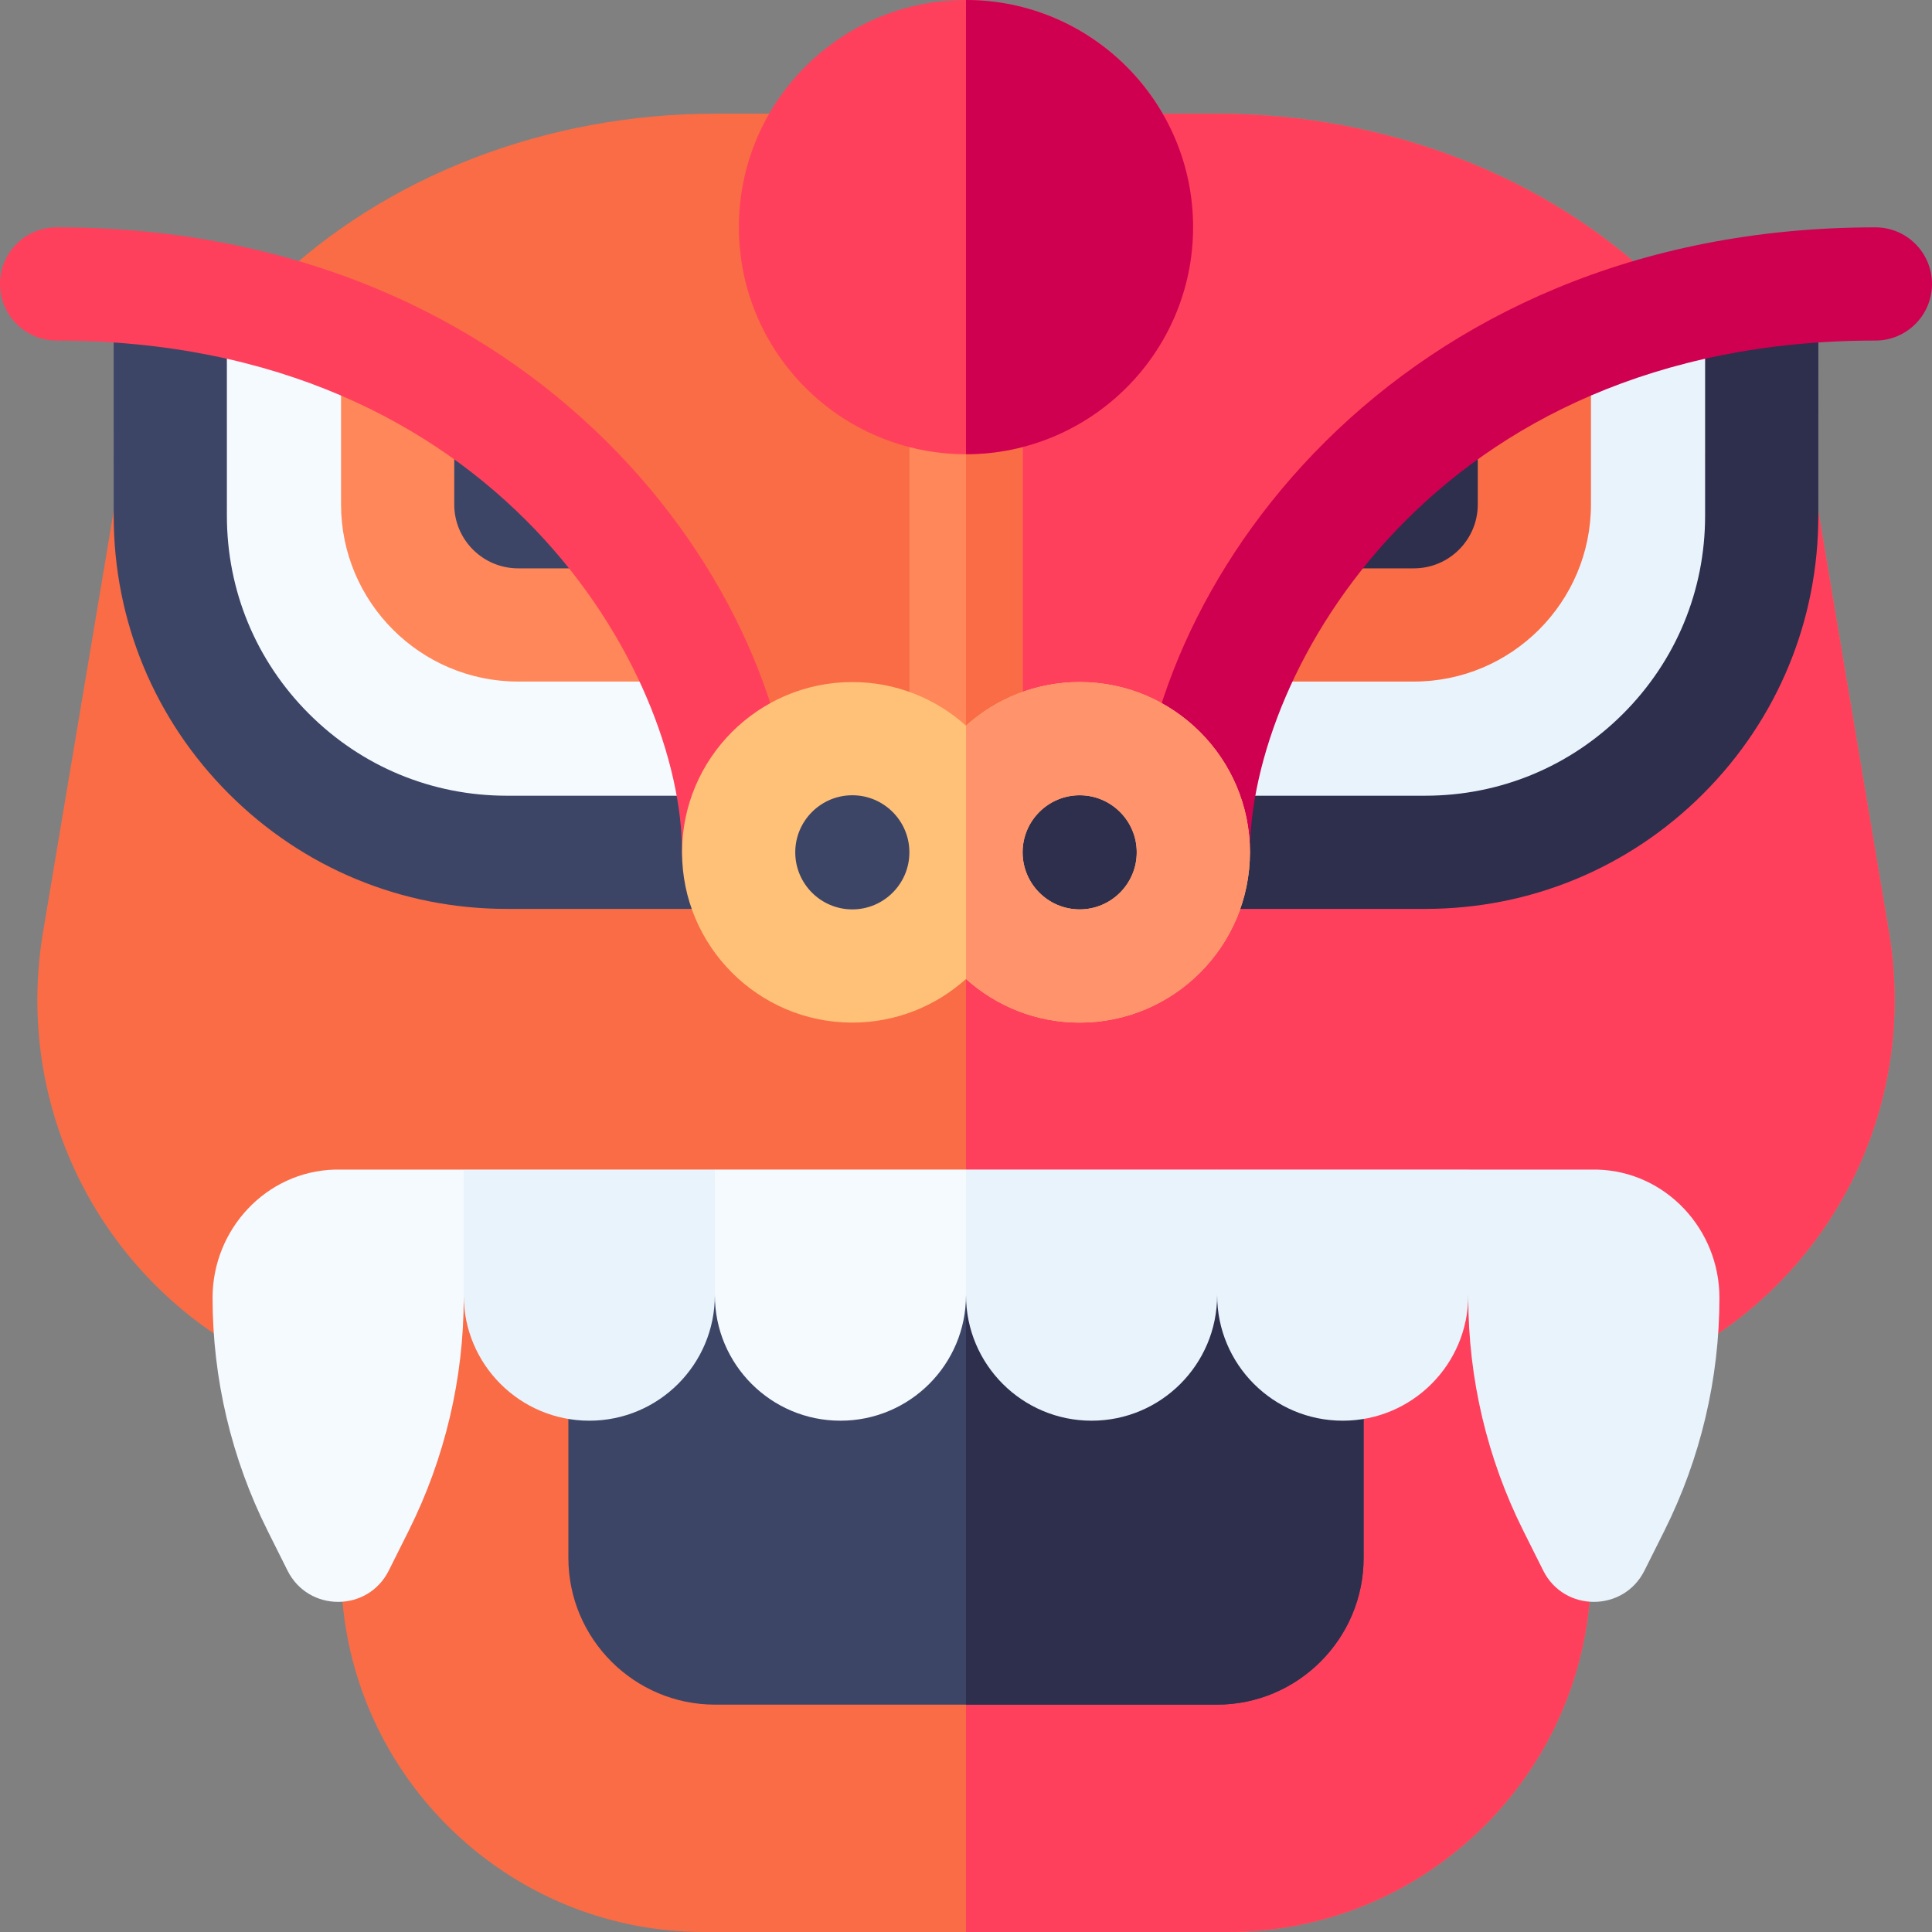 <svg width="114" height="114" viewBox="0 0 114 114" fill="none" xmlns="http://www.w3.org/2000/svg">
<rect x="0" y="0" width="114" height="114" fill="#808080" stroke="none"/>
<path d="M97.245 80.602H16.755C16.227 80.602 15.707 80.477 15.237 80.237C5.908 75.476 0.806 65.337 2.538 55.008L6.754 29.881C6.842 29.358 7.053 28.862 7.371 28.437L15.779 17.167C15.888 17.022 16.008 16.886 16.138 16.76C22.763 10.371 32.266 6.707 42.209 6.707H71.792C81.735 6.707 91.237 10.371 97.862 16.76C97.993 16.886 98.113 17.022 98.221 17.167L106.63 28.437C106.947 28.863 107.159 29.358 107.247 29.881L111.462 55.008C113.195 65.337 108.092 75.475 98.764 80.237C98.293 80.477 97.773 80.602 97.245 80.602Z" fill="#F96C46"/>
<path d="M107.246 29.882C107.158 29.358 106.947 28.863 106.629 28.437L98.221 17.168C98.112 17.022 97.992 16.886 97.862 16.761C91.237 10.372 81.734 6.708 71.792 6.708H57V80.602H97.245C97.773 80.602 98.293 80.477 98.763 80.237C108.092 75.476 113.194 65.337 111.462 55.009L107.246 29.882Z" fill="#FF405C"/>
<path d="M57 20.123C55.156 20.123 53.66 21.618 53.66 23.462V50.292C53.66 52.137 55.156 53.632 57 53.632C58.844 53.632 60.34 52.137 60.34 50.292V23.462C60.34 21.618 58.844 20.123 57 20.123Z" fill="#FF8759"/>
<path d="M57 20.123L57 53.632C58.844 53.632 60.34 52.137 60.34 50.292V23.462C60.34 21.618 58.844 20.123 57 20.123Z" fill="#F96C46"/>
<path d="M57 26.802C64.401 26.802 70.401 20.802 70.401 13.401C70.401 6 64.401 0 57 0C49.599 0 43.599 6 43.599 13.401C43.599 20.802 49.599 26.802 57 26.802Z" fill="#FF405C"/>
<path d="M57 0L57 26.802C64.389 26.802 70.401 20.791 70.401 13.401C70.401 6.012 64.389 0 57 0Z" fill="#D00050"/>
<path d="M14.893 45.358C11.019 41.485 8.886 36.335 8.886 30.858L8.884 19.154C8.884 18.303 9.252 17.492 9.893 16.931C10.534 16.371 11.387 17.741 12.231 17.855C16.799 18.471 21.101 19.775 25.018 21.732C26.018 22.232 26.65 21.628 26.65 22.746V30.267C26.65 32.105 28.145 33.6 29.983 33.6H38.161C39.241 33.6 37.884 34.189 38.401 35.136C40.779 39.485 42.088 44.2 42.088 48.411C42.088 50.042 41.486 51.364 41.486 51.364H29.393C29.391 51.364 29.391 51.364 29.389 51.364C23.914 51.364 18.765 49.231 14.893 45.358Z" fill="#F5FAFF"/>
<path d="M20.124 29.767V21.259C20.124 20.102 20.723 19.026 21.708 18.418C22.693 17.809 22.046 19.631 23.081 20.149C30.633 23.927 36.954 29.965 40.879 37.152C41.444 38.187 43.298 37.566 42.697 38.58C42.095 39.594 41.004 40.216 39.825 40.216H30.573C24.811 40.216 20.124 35.529 20.124 29.767Z" fill="#FF8759"/>
<path d="M13.503 46.838C9.122 42.456 6.709 36.631 6.709 30.435L6.706 17.196C6.706 16.233 7.122 15.316 7.848 14.681C8.573 14.047 9.538 15.598 10.492 15.726C15.659 16.423 20.526 17.898 24.956 20.112C26.088 20.678 26.803 19.994 26.803 21.259V29.767C26.803 31.845 28.494 33.536 30.573 33.536H39.825C41.046 33.536 39.51 34.203 40.096 35.275C42.785 40.194 44.266 45.527 44.266 50.291C44.266 52.136 43.585 53.631 43.585 53.631H29.906C29.904 53.631 29.903 53.631 29.901 53.631C23.707 53.631 17.883 51.218 13.503 46.838ZM42.633 37.357L23.569 19.258C17.984 21.192 15.732 20.205 13.387 19.668L13.388 30.435C13.388 34.847 15.107 38.994 18.226 42.114C21.346 45.234 25.491 46.952 29.902 46.952H29.905H41.563C41.181 44.757 40.24 42.466 42.633 37.357Z" fill="#3D4566"/>
<path d="M43.585 53.632C45.429 53.632 46.925 52.137 46.925 50.292C46.925 34.832 31.778 13.415 3.34 13.415C1.495 13.415 0 14.91 0 16.755C0 18.599 1.495 20.095 3.34 20.095C29.42 20.095 40.245 39.763 40.245 50.292C40.245 52.137 41.74 53.632 43.585 53.632Z" fill="#FF405C"/>
<path d="M84.611 51.364C84.609 51.364 84.609 51.364 84.607 51.364H72.514C72.514 51.364 71.912 50.042 71.912 48.411C71.912 44.2 73.221 39.485 75.599 35.136C76.116 34.189 74.759 33.6 75.839 33.6H84.017C85.855 33.6 87.35 32.105 87.35 30.267V22.746C87.35 21.628 87.982 22.232 88.982 21.732C92.899 19.775 97.201 18.471 101.769 17.855C102.613 17.741 103.465 16.371 104.107 16.931C104.748 17.492 105.116 18.303 105.116 19.154L105.114 30.858C105.114 36.335 102.981 41.485 99.107 45.358C95.235 49.231 90.086 51.364 84.611 51.364Z" fill="#E9F3FB"/>
<path d="M83.427 40.216H74.175C72.996 40.216 71.905 39.594 71.303 38.58C70.702 37.566 72.556 38.187 73.121 37.152C77.046 29.965 83.367 23.927 90.919 20.149C91.954 19.631 91.307 17.809 92.292 18.418C93.277 19.026 93.876 20.102 93.876 21.259V29.767C93.876 35.529 89.189 40.216 83.427 40.216Z" fill="#F96C46"/>
<path d="M84.099 53.631C84.097 53.631 84.096 53.631 84.094 53.631H70.415C70.415 53.631 69.734 52.136 69.734 50.291C69.734 45.527 71.215 40.194 73.904 35.275C74.49 34.203 72.955 33.536 74.176 33.536H83.427C85.506 33.536 87.197 31.845 87.197 29.767V21.259C87.197 19.994 87.912 20.678 89.044 20.112C93.474 17.898 98.341 16.423 103.508 15.726C104.463 15.598 105.427 14.047 106.152 14.681C106.878 15.316 107.294 16.233 107.294 17.196L107.292 30.435C107.292 36.631 104.879 42.456 100.497 46.838C96.117 51.218 90.293 53.631 84.099 53.631ZM72.437 46.952H84.095H84.098C88.509 46.952 92.655 45.234 95.774 42.114C98.894 38.994 100.612 34.847 100.612 30.435L100.613 19.668C98.268 20.205 96.016 21.192 91.288 19.529L72.224 37.628C73.76 42.466 72.819 44.757 72.437 46.952Z" fill="#2E2E4D"/>
<path d="M70.415 53.632C68.571 53.632 67.075 52.137 67.075 50.292C67.075 34.832 82.222 13.415 110.66 13.415C112.505 13.415 114 14.91 114 16.755C114 18.599 112.505 20.095 110.66 20.095C84.58 20.095 73.755 39.763 73.755 50.292C73.755 52.137 72.26 53.632 70.415 53.632Z" fill="#D00050"/>
<path d="M50.292 54.968C52.875 54.968 54.968 52.875 54.968 50.292C54.968 47.71 52.875 45.617 50.292 45.617C47.71 45.617 45.617 47.71 45.617 50.292C45.617 52.875 47.71 54.968 50.292 54.968Z" fill="#3D4566"/>
<path d="M63.874 54.968C66.457 54.968 68.55 52.875 68.55 50.292C68.55 47.71 66.457 45.617 63.874 45.617C61.292 45.617 59.199 47.71 59.199 50.292C59.199 52.875 61.292 54.968 63.874 54.968Z" fill="#2E2E4D"/>
<path d="M63.708 40.245C61.132 40.245 58.78 41.22 57 42.82C55.22 41.22 52.868 40.245 50.292 40.245C44.752 40.245 40.245 44.752 40.245 50.292C40.245 55.833 44.752 60.34 50.292 60.34C52.868 60.34 55.22 59.365 57 57.765C58.78 59.365 61.132 60.34 63.708 60.34C69.248 60.34 73.755 55.833 73.755 50.292C73.755 44.752 69.248 40.245 63.708 40.245ZM50.292 53.66C48.435 53.66 46.925 52.149 46.925 50.292C46.925 48.435 48.435 46.925 50.292 46.925C52.149 46.925 53.66 48.435 53.66 50.292C53.66 52.149 52.149 53.66 50.292 53.66ZM63.708 53.66C61.851 53.66 60.34 52.149 60.34 50.292C60.34 48.435 61.851 46.925 63.708 46.925C65.564 46.925 67.075 48.435 67.075 50.292C67.075 52.149 65.564 53.66 63.708 53.66Z" fill="#FFC178"/>
<path d="M63.708 40.245C61.132 40.245 58.78 41.22 57 42.82C57 42.82 57 42.82 57 42.819V57.765C58.78 59.365 61.132 60.34 63.708 60.34C69.248 60.34 73.755 55.833 73.755 50.292C73.755 44.752 69.248 40.245 63.708 40.245ZM63.708 53.66C61.851 53.66 60.34 52.149 60.34 50.292C60.34 48.435 61.851 46.925 63.708 46.925C65.564 46.925 67.075 48.435 67.075 50.292C67.075 52.149 65.564 53.66 63.708 53.66Z" fill="#FF936B"/>
<path d="M72.47 114H41.53C29.726 114 20.123 104.397 20.123 92.593V77.123C20.123 75.278 21.618 73.783 23.462 73.783H90.538C92.382 73.783 93.877 75.278 93.877 77.123V92.593C93.877 104.397 84.274 114 72.47 114Z" fill="#F96C46"/>
<path d="M90.538 73.783H57V114H72.47C84.274 114 93.877 104.397 93.877 92.593V77.123C93.877 75.278 92.382 73.783 90.538 73.783Z" fill="#FF405C"/>
<path d="M71.802 100.585H42.198C37.423 100.585 33.538 96.7 33.538 91.924V77.123C33.538 75.278 35.033 73.783 36.877 73.783H77.123C78.967 73.783 80.462 75.278 80.462 77.123V91.924C80.462 96.7 76.578 100.585 71.802 100.585Z" fill="#3D4566"/>
<path d="M77.123 73.783H57V100.585H71.802C76.577 100.585 80.462 96.7 80.462 91.924V77.123C80.462 75.278 78.967 73.783 77.123 73.783Z" fill="#2E2E4D"/>
<path d="M71.819 76.42C71.819 80.513 75.136 83.83 79.229 83.83C83.321 83.83 86.638 80.513 86.638 76.42L88.394 72.141L86.638 69.011H71.819L69.394 72.215L71.819 76.42Z" fill="#E9F3FB"/>
<path d="M94.256 69.014C98.292 69.124 101.457 72.537 101.457 76.575C101.457 81.346 100.346 86.052 98.212 90.319L97.034 92.674C95.804 95.136 92.291 95.136 91.06 92.674L89.882 90.319C87.749 86.052 86.638 81.346 86.638 76.575V69.014C86.638 69.014 94.12 69.01 94.256 69.014Z" fill="#E9F3FB"/>
<path d="M19.744 69.014C15.708 69.124 12.543 72.537 12.543 76.575C12.543 81.346 13.654 86.052 15.788 90.319L16.965 92.674C18.196 95.136 21.709 95.136 22.94 92.674L24.118 90.319C26.251 86.052 27.363 81.346 27.363 76.575L29.762 72.883L27.363 69.014C27.362 69.014 19.88 69.01 19.744 69.014Z" fill="#F5FAFF"/>
<path d="M42.181 76.42C42.181 80.513 45.498 83.83 49.59 83.83C53.683 83.83 57 80.513 57 76.42L59.078 72.289L57 69.011H42.181L40.152 72.586L42.181 76.42Z" fill="#F5FAFF"/>
<path d="M27.362 76.42C27.362 80.513 30.679 83.83 34.772 83.83C38.864 83.83 42.181 80.513 42.181 76.42V69.011H27.362V76.42Z" fill="#E9F3FB"/>
<path d="M57 76.42C57 80.513 60.317 83.83 64.41 83.83C68.502 83.83 71.819 80.513 71.819 76.42V69.011H57V76.42Z" fill="#E9F3FB"/>
</svg>
